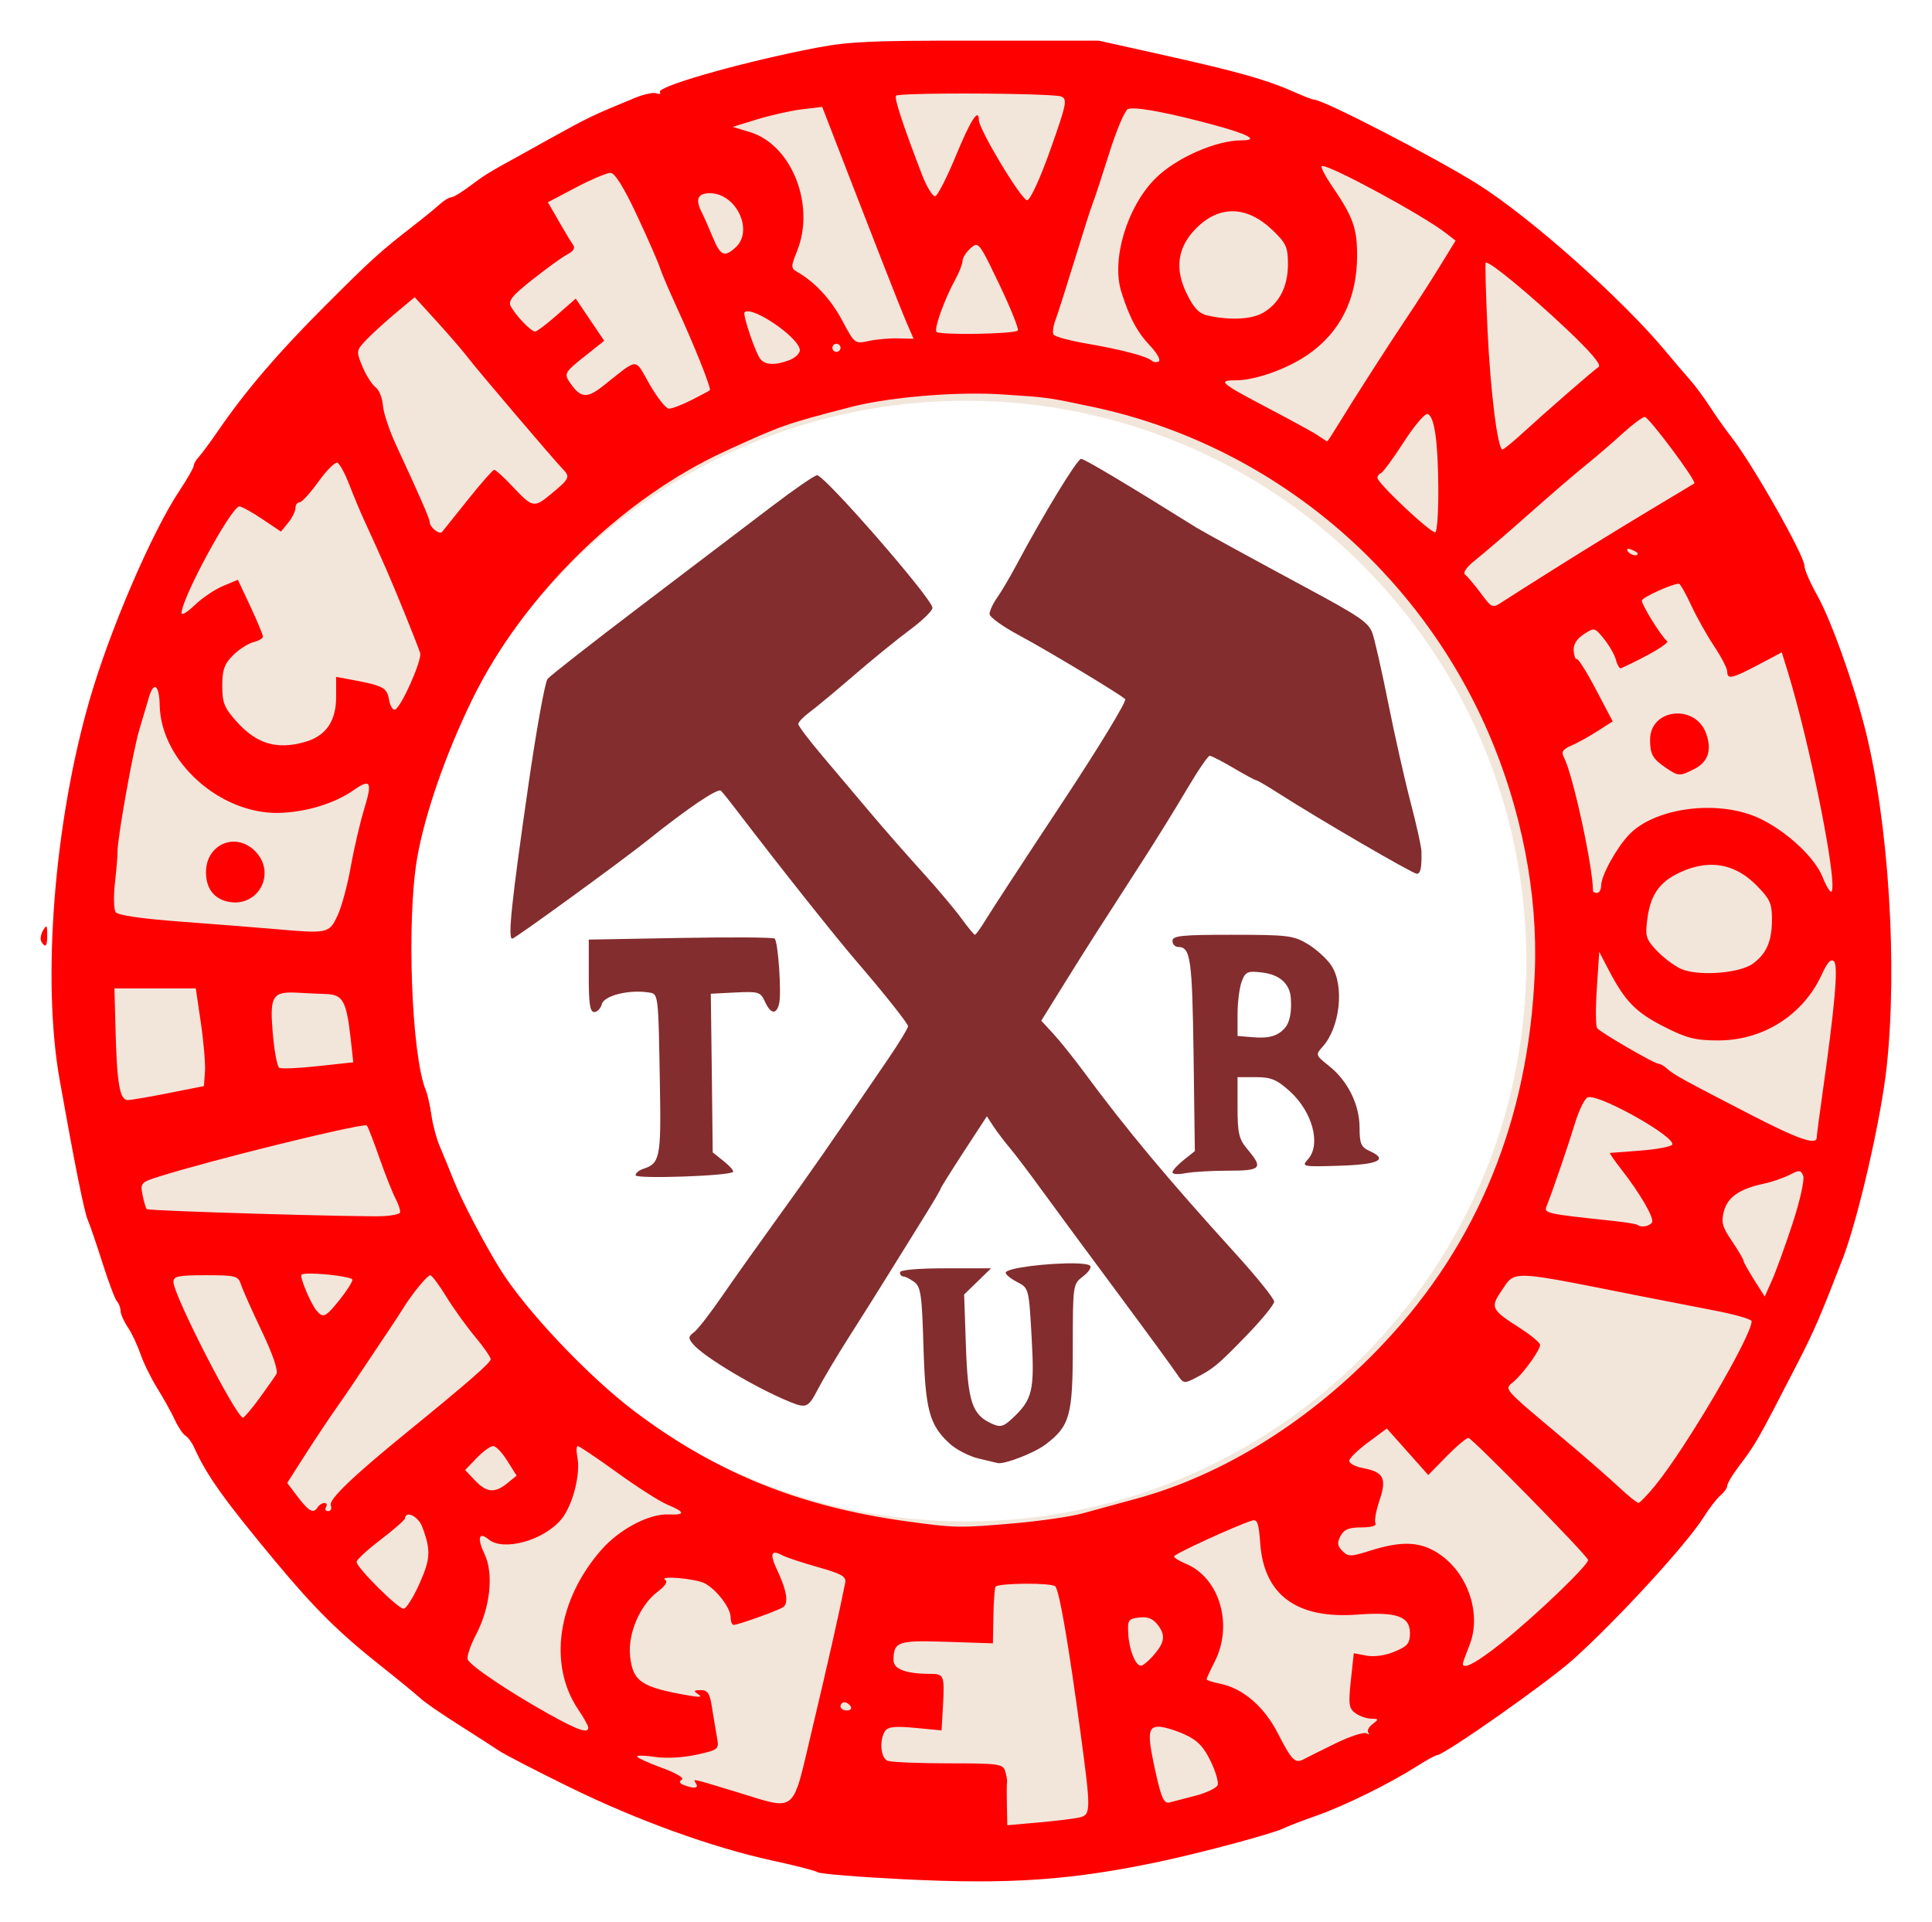 <?xml version="1.0" encoding="UTF-8" standalone="no"?>
<!-- Created with Inkscape (http://www.inkscape.org/) -->

<svg
   xmlns:svg="http://www.w3.org/2000/svg"
   xmlns="http://www.w3.org/2000/svg"
   version="1.1"
   width="474.98"
   height="472.52"
   id="svg4366">
  <defs
     id="defs4368" />
  <g
     transform="translate(-112.363,-19.955)"
     id="layer1">
    <path
       d="m 349.853,35.637 c -121.827,0 -220.594,98.767 -220.594,220.594 0,121.827 98.767,220.562 220.594,220.562 121.827,0 220.594,-98.736 220.594,-220.562 0,-121.827 -98.767,-220.594 -220.594,-220.594 z m 0,82.844 c 76.08,0 137.75,61.67 137.75,137.75 0,76.08 -61.67,137.75 -137.75,137.75 -76.08,0 -137.75,-61.67 -137.75,-137.75 0,-76.08 61.67,-137.75 137.75,-137.75 z"
       id="path4448"
       style="fill:#f2e6db;fill-opacity:1;stroke:none" />
    <path
       d="m 342.595,29.957 c -19.585,0.065 -23.337,0.457 -32.594,2.344 -17.472,3.562 -36.196,9.004 -35.406,10.281 0.291,0.471 -0.099,0.598 -0.844,0.312 -0.745,-0.286 -3.11,0.23 -5.281,1.125 -10.424,4.296 -11.265,4.676 -20.969,10.062 -2.2,1.221 -5.634,3.142 -7.656,4.25 -7.306,4.005 -8.381,4.667 -11.969,7.375 -2.004,1.512 -4.058,2.75 -4.562,2.75 -0.505,0 -1.809,0.783 -2.875,1.75 -1.066,0.967 -3.962,3.33 -6.438,5.25 -8.368,6.492 -10.448,8.413 -22,19.969 -11.33,11.334 -19.297,20.635 -26.062,30.5 -1.881,2.743 -4,5.61 -4.688,6.344 -0.688,0.734 -1.25,1.694 -1.25,2.156 0,0.463 -1.578,3.252 -3.531,6.188 -6.772,10.177 -17.126,34.259 -22.062,51.344 -8.739,30.247 -11.774,68.82 -7.375,93.5 3.738,20.973 6.059,32.541 6.938,34.5 0.493,1.1 2.111,5.825 3.594,10.5 1.483,4.675 3.081,8.915 3.562,9.438 0.482,0.522 0.875,1.576 0.875,2.344 0,0.768 0.83,2.603 1.812,4.062 0.983,1.46 2.359,4.414 3.094,6.562 0.734,2.149 2.624,5.974 4.188,8.5 1.564,2.526 3.493,5.998 4.281,7.719 0.788,1.72 1.954,3.448 2.594,3.844 0.64,0.396 1.6,1.691 2.125,2.875 2.998,6.756 7.355,12.874 20.031,28.094 9.667,11.607 15.559,17.434 25.812,25.562 4.51,3.575 8.945,7.214 9.875,8.094 0.93,0.88 5.062,3.73 9.188,6.344 4.125,2.614 8.625,5.509 10,6.438 1.375,0.929 9.181,4.963 17.344,8.969 16.613,8.152 35.225,14.892 50.062,18.094 5.449,1.176 10.399,2.452 11,2.844 0.601,0.392 10.094,1.169 21.094,1.719 26.07,1.304 41.198,0.261 63,-4.344 10.284,-2.172 28.089,-6.965 30.438,-8.188 0.869,-0.452 4.487,-1.835 8.062,-3.094 6.957,-2.449 17.861,-7.813 24.75,-12.188 2.327,-1.477 4.523,-2.688 4.875,-2.688 1.756,0 26.916,-17.676 33.375,-23.438 10.7,-9.546 28.02,-28.408 32.219,-35.094 1.387,-2.208 3.256,-4.628 4.156,-5.375 0.9,-0.747 1.625,-1.803 1.625,-2.344 0,-0.541 1.238,-2.619 2.75,-4.625 4.322,-5.734 4.424,-5.868 14.375,-25.188 4.236,-8.224 5.772,-11.787 11.25,-25.969 3.792,-9.815 9.417,-34.28 10.812,-47.094 2.719,-24.961 0.491,-60.13 -5.219,-82.875 -2.931,-11.679 -8.47,-27.155 -11.875,-33.188 -1.703,-3.017 -3.094,-6.23 -3.094,-7.156 0,-2.535 -12.699,-24.949 -17.938,-31.656 -1.503,-1.925 -3.891,-5.3 -5.312,-7.5 -1.421,-2.2 -3.625,-5.185 -4.906,-6.625 -1.281,-1.44 -3.919,-4.514 -5.844,-6.844 -10.581,-12.805 -33.371,-33.095 -46.344,-41.25 -10.373,-6.521 -37.973,-20.781 -40.219,-20.781 -0.35,0 -2.048,-0.633 -3.781,-1.406 -7.89,-3.52 -14.278,-5.343 -34.656,-9.875 l -14.5,-3.219 -30.5,0 c -3.507,0 -6.608,-0.009 -9.406,0 z m 2.719,13 c 11.448,-0.074 26.695,0.208 27.938,0.719 1.577,0.648 1.322,1.849 -2.625,13 -2.494,7.047 -4.923,12.364 -5.719,12.5 -1.28,0.218 -11.906,-17.403 -11.906,-19.75 0,-3.084 -2.106,0.225 -5.594,8.719 -2.187,5.326 -4.484,9.828 -5.094,10.031 -0.61,0.203 -2.121,-2.246 -3.344,-5.438 -4.687,-12.231 -6.821,-18.741 -6.312,-19.25 0.301,-0.301 5.788,-0.487 12.656,-0.531 z m -30.812,3.281 1.688,4.344 c 0.926,2.396 2.992,7.75 4.594,11.875 1.602,4.125 5.191,13.35 7.969,20.5 2.777,7.15 5.759,14.618 6.625,16.625 l 1.594,3.656 -3.75,-0.094 c -2.047,-0.061 -5.294,0.207 -7.219,0.625 -3.462,0.752 -3.533,0.713 -6.5,-4.875 -2.796,-5.266 -6.637,-9.467 -11,-12 -1.751,-1.016 -1.76,-1.274 -0.156,-5.281 4.503,-11.254 -1.343,-26.015 -11.531,-29.156 l -4.312,-1.312 6,-1.844 c 3.3,-1.014 8.25,-2.133 11,-2.469 l 5,-0.594 z m 76.062,0.375 c 2.718,-0.121 9.736,1.261 19.438,3.844 9.202,2.449 12.156,4 7.594,4 -6.3,0 -16.158,4.346 -21.188,9.375 -6.97,6.97 -10.863,19.943 -8.375,27.844 2.032,6.452 3.905,9.944 7.188,13.406 1.636,1.726 2.541,3.404 2.031,3.719 -0.51,0.315 -1.312,0.217 -1.812,-0.219 -1.252,-1.088 -7.527,-2.724 -16.219,-4.219 -4.012,-0.69 -7.54,-1.666 -7.844,-2.156 -0.303,-0.491 -0.088,-2.083 0.469,-3.562 0.557,-1.479 2.666,-8.088 4.688,-14.687 2.021,-6.6 4.022,-12.9 4.469,-14 0.447,-1.1 2.274,-6.656 4.062,-12.344 1.789,-5.688 3.862,-10.563 4.594,-10.844 0.207,-0.079 0.518,-0.139 0.906,-0.156 z m 46.906,14.156 c 2.23,-0.068 24.771,12.126 30.375,16.5 l 2.375,1.844 -3.938,6.406 c -2.166,3.533 -5.777,9.137 -8,12.437 -4.338,6.44 -13.437,20.63 -17.156,26.75 -1.253,2.062 -2.361,3.75 -2.469,3.75 -0.108,0 -1.071,-0.626 -2.156,-1.375 -1.085,-0.749 -6.5,-3.705 -12,-6.594 -12.162,-6.388 -12.918,-7.031 -8.375,-7.031 4.785,0 12.488,-2.713 17.594,-6.188 8.1,-5.513 12.281,-13.833 12.281,-24.406 0,-6.86 -0.959,-9.561 -6.219,-17.25 -1.626,-2.376 -2.741,-4.54 -2.469,-4.812 0.028,-0.028 0.084,-0.029 0.156,-0.031 z m -175.031,1.688 c 1.082,0 3.258,3.478 6.531,10.469 2.7,5.767 5.206,11.505 5.594,12.75 0.388,1.245 2.221,5.558 4.062,9.562 4.406,9.582 8.685,20.271 8.25,20.656 -0.191,0.169 -2.247,1.27 -4.562,2.438 -2.316,1.168 -4.791,2.1 -5.5,2.094 -0.709,-0.006 -2.836,-2.667 -4.719,-5.938 -3.853,-6.692 -2.491,-6.739 -11.531,0.406 -3.99,3.154 -5.55,2.941 -8.25,-1.125 -1.277,-1.923 -1.025,-2.385 3.594,-6.062 l 5,-3.969 -3.5,-5.187 -3.5,-5.188 -4.594,4.031 c -2.523,2.221 -4.955,4.062 -5.406,4.062 -0.986,0 -4.697,-3.855 -5.969,-6.187 -0.728,-1.336 0.35,-2.646 5.344,-6.594 3.433,-2.715 7.258,-5.489 8.531,-6.156 1.543,-0.809 2.032,-1.588 1.438,-2.375 -0.491,-0.649 -2.074,-3.293 -3.531,-5.844 l -2.656,-4.625 6.875,-3.625 c 3.78,-1.986 7.607,-3.594 8.5,-3.594 z m 24.438,5 c 6.503,0 10.865,9.224 6.312,13.344 -2.756,2.494 -3.704,2.058 -5.625,-2.594 -0.965,-2.337 -2.163,-5.045 -2.656,-6 -1.675,-3.241 -1.037,-4.75 1.969,-4.75 z m 128.719,4.438 c 3.174,0.069 6.412,1.594 9.5,4.531 3.475,3.305 3.906,4.246 3.906,8.469 0,5.474 -2.074,9.569 -6.031,11.906 -2.786,1.646 -7.912,1.951 -13.469,0.781 -2.314,-0.487 -3.537,-1.702 -5.344,-5.344 -3.091,-6.23 -2.318,-11.557 2.344,-16.219 2.81,-2.81 5.919,-4.194 9.094,-4.125 z m -63.406,8.281 c 1.087,-0.186 2.122,1.892 5.875,9.75 2.813,5.891 4.84,10.972 4.531,11.281 -0.893,0.893 -19.493,1.183 -20.031,0.312 -0.557,-0.902 2.014,-8.011 4.656,-12.844 0.986,-1.804 1.781,-3.871 1.781,-4.594 0,-0.723 0.891,-2.118 1.969,-3.094 0.479,-0.434 0.857,-0.751 1.219,-0.812 z m 125.531,4.344 c 1.113,-0.131 10.752,7.819 19.781,16.344 5.808,5.484 8.63,8.772 7.906,9.281 -1.65,1.16 -13.136,11.158 -18.469,16.062 -2.542,2.337 -4.888,4.25 -5.188,4.25 -1.197,0 -2.983,-14.377 -3.688,-29.5 -0.41,-8.8 -0.617,-16.191 -0.438,-16.406 0.018,-0.021 0.058,-0.027 0.094,-0.031 z m -263.406,8.5 5.438,5.969 c 2.987,3.284 6.402,7.245 7.594,8.812 2.295,3.02 21.192,25.227 23.375,27.469 1.862,1.912 1.686,2.343 -2.719,6 -4.401,3.654 -4.631,3.603 -9.844,-1.938 -2.005,-2.131 -3.931,-3.874 -4.281,-3.875 -0.351,-9e-4 -3.233,3.263 -6.406,7.25 -3.173,3.987 -6.053,7.588 -6.406,8 -0.675,0.788 -3.062,-1.113 -3.062,-2.438 0,-0.767 -2.477,-6.459 -8.219,-18.812 -1.662,-3.575 -3.15,-8.001 -3.281,-9.812 -0.131,-1.812 -0.933,-3.837 -1.812,-4.5 -0.879,-0.663 -2.341,-2.935 -3.219,-5.062 -1.545,-3.746 -1.521,-3.941 0.719,-6.344 1.272,-1.365 4.522,-4.358 7.219,-6.625 l 4.906,-4.094 z m 81.844,3.469 c 3.142,-0.046 12.844,6.859 12.844,9.562 0,0.796 -1.152,1.901 -2.562,2.438 -3.478,1.322 -5.979,1.219 -7.156,-0.281 -1.218,-1.552 -4.393,-10.951 -3.875,-11.469 0.166,-0.166 0.425,-0.245 0.75,-0.25 z m 21.844,7.969 c 0.55,0 1,0.45 1,1 0,0.55 -0.45,1 -1,1 -0.55,0 -1,-0.45 -1,-1 0,-0.55 0.45,-1 1,-1 z m 36.375,12.281 c 1.553,0.027 3.054,0.097 4.469,0.188 11.176,0.718 11.086,0.714 22.156,3.062 43.051,9.135 79.466,39.092 97.219,79.969 8.184,18.843 12.268,39.804 11.469,59 -1.499,36.014 -13.921,66.573 -37.062,91.156 -17.887,19.001 -39.427,32.495 -61.125,38.344 -4.4,1.186 -10.257,2.798 -13.031,3.562 -2.775,0.764 -10.2,1.849 -16.5,2.406 -13.706,1.213 -14.811,1.185 -26.969,-0.5 -26.116,-3.619 -46.592,-11.907 -66.562,-26.938 -11.377,-8.563 -26.901,-24.963 -33.156,-35.062 -3.952,-6.381 -9.359,-16.716 -11.25,-21.469 -1.204,-3.025 -2.821,-6.986 -3.594,-8.781 -0.773,-1.795 -1.677,-5.17 -2,-7.5 -0.323,-2.33 -0.954,-5.119 -1.406,-6.219 -3.516,-8.545 -4.749,-41.796 -2.125,-57 1.857,-10.756 7.015,-25.654 13.531,-39 12.547,-25.699 36.762,-49.437 62.375,-61.156 13.744,-6.288 14.555,-6.592 30.719,-10.781 8.302,-2.152 21.973,-3.472 32.844,-3.281 z m 108.812,5 c 0.055,-0.012 0.116,-0.013 0.156,0 1.67,0.557 2.559,6.721 2.625,18.406 0.032,5.605 -0.291,10.392 -0.719,10.656 -0.847,0.524 -14.25,-12.054 -14.25,-13.375 0,-0.446 0.393,-0.973 0.875,-1.156 0.482,-0.183 3.004,-3.607 5.594,-7.625 2.428,-3.767 4.892,-6.725 5.719,-6.906 z m 53.531,0.719 c 1.019,0 12.858,15.877 12.188,16.344 -0.208,0.144 -5.581,3.358 -11.906,7.156 -6.325,3.799 -16.262,9.924 -22.094,13.594 -5.831,3.669 -11.751,7.423 -13.156,8.344 -2.521,1.652 -2.576,1.598 -5.375,-2.156 -1.56,-2.092 -3.291,-4.122 -3.844,-4.531 -0.593,-0.439 0.409,-1.874 2.469,-3.5 1.92,-1.516 7.821,-6.575 13.094,-11.25 5.272,-4.675 11.53,-10.075 13.938,-12 2.408,-1.925 6.474,-5.412 9.031,-7.75 2.557,-2.337 5.114,-4.25 5.656,-4.25 z m -321.438,11.25 c 0.556,0.185 1.856,2.556 2.906,5.281 1.051,2.725 2.74,6.769 3.75,8.969 4.452,9.693 6.142,13.542 9.594,22 2.02,4.95 3.866,9.688 4.125,10.531 0.517,1.688 -4.578,13.198 -6.156,13.906 -0.544,0.244 -1.225,-0.858 -1.5,-2.438 -0.517,-2.971 -1.393,-3.437 -9.25,-4.906 l -3.75,-0.688 0,4.906 c 0,6.041 -2.534,9.668 -7.781,11.125 -6.818,1.894 -11.725,0.451 -16.594,-4.938 -3.112,-3.445 -3.625,-4.694 -3.625,-8.875 0,-3.928 0.509,-5.384 2.656,-7.531 1.461,-1.461 3.711,-2.895 5,-3.219 1.289,-0.323 2.344,-0.946 2.344,-1.375 0,-0.429 -1.366,-3.75 -3.062,-7.375 l -3.094,-6.594 -3.656,1.531 c -2.016,0.841 -5.15,2.957 -6.938,4.688 -1.788,1.73 -3.25,2.611 -3.25,1.969 0,-3.631 12.25,-26.219 14.219,-26.219 0.545,0 3.063,1.386 5.594,3.094 l 4.625,3.094 1.781,-2.188 c 0.987,-1.219 1.781,-2.861 1.781,-3.625 0,-0.764 0.449,-1.375 1,-1.375 0.551,0 2.633,-2.289 4.625,-5.062 1.992,-2.773 4.1,-4.873 4.656,-4.688 z m 184.969,0.906 c -0.115,0.104 -0.241,0.27 -0.406,0.469 0.166,-0.199 0.323,-0.365 0.438,-0.469 -0.009,0.008 -0.021,-0.009 -0.031,0 z m -0.406,0.469 c -0.662,0.796 -1.702,2.311 -3,4.344 1.299,-2.035 2.337,-3.547 3,-4.344 z m -64.219,3.406 c 0.348,-0.008 1.568,1.063 3.312,2.812 -1.753,-1.758 -2.963,-2.82 -3.312,-2.812 z m -0.438,0.156 c -0.621,0.313 -1.793,1.081 -3.312,2.125 1.528,-1.054 2.689,-1.81 3.312,-2.125 z m -3.344,2.125 c -2.042,1.405 -4.677,3.344 -7.469,5.469 2.784,-2.118 5.433,-4.065 7.469,-5.469 z m 9,2.5 c 7.898,8.291 21.938,24.738 23.094,27.531 -1.155,-2.792 -15.191,-19.234 -23.094,-27.531 z m 192.031,11.625 c 0.157,0.023 0.371,0.102 0.594,0.188 0.854,0.328 1.531,0.753 1.531,0.969 0,0.81 -1.881,0.356 -2.469,-0.594 -0.263,-0.425 -0.128,-0.633 0.344,-0.562 z m 12.25,8.562 c 0.3,0 1.637,2.34 2.969,5.219 1.332,2.878 3.869,7.417 5.656,10.094 1.788,2.677 3.25,5.512 3.25,6.281 0,2.009 1.116,1.768 7.625,-1.656 l 5.781,-3.062 1.344,4.312 c 5.571,17.978 12.524,52.851 10.875,54.5 -0.298,0.298 -1.274,-1.31 -2.188,-3.594 -2.137,-5.341 -10.342,-12.549 -17.219,-15.125 -10.159,-3.806 -24.454,-1.552 -30.406,4.781 -3.126,3.326 -6.812,10.046 -6.812,12.469 0,0.971 -0.45,1.781 -1,1.781 -0.55,0 -1,-0.202 -1,-0.438 0,-5.887 -4.934,-28.645 -7.125,-32.812 -0.735,-1.398 -0.378,-2.001 1.844,-2.969 1.533,-0.668 4.453,-2.296 6.469,-3.594 l 3.656,-2.344 -4.125,-7.844 c -2.275,-4.315 -4.407,-7.693 -4.719,-7.5 -0.312,0.193 -0.644,-0.69 -0.75,-1.969 -0.128,-1.547 0.698,-2.933 2.469,-4.094 2.622,-1.718 2.694,-1.693 5,1.156 1.287,1.59 2.609,3.926 2.938,5.188 0.329,1.261 0.896,2.161 1.25,2 6.657,-3.039 12.029,-6.218 11.312,-6.688 -1.204,-0.788 -6.219,-8.799 -6.219,-9.938 0,-0.749 7.482,-4.156 9.125,-4.156 z m -166.562,7.438 c -0.246,0.532 -0.428,1.013 -0.5,1.375 0.075,-0.366 0.256,-0.844 0.5,-1.375 z m -14.562,0.188 c 0,0.142 -0.133,0.364 -0.312,0.625 0.189,-0.271 0.312,-0.479 0.312,-0.625 z m -0.688,1.094 c -0.094,0.111 -0.169,0.222 -0.281,0.344 0.112,-0.122 0.187,-0.233 0.281,-0.344 z m 14.75,0.594 c 0.075,0.175 0.255,0.388 0.531,0.656 -0.276,-0.268 -0.456,-0.481 -0.531,-0.656 z m 2.094,1.938 c 0.657,0.474 1.446,0.967 2.312,1.5 -0.866,-0.532 -1.655,-1.027 -2.312,-1.5 z m 11.938,6.969 c 6.082,3.525 13.293,7.899 16.969,10.281 -3.668,-2.377 -10.88,-6.753 -16.969,-10.281 z m -115.5,1 c -3.114,2.437 -5.424,4.307 -6.531,5.25 1.101,-0.94 3.405,-2.803 6.531,-5.25 z m -7.219,5.875 c -0.079,0.097 -0.19,0.362 -0.312,0.781 0.122,-0.419 0.233,-0.685 0.312,-0.781 z m -0.312,0.781 c -0.244,0.838 -0.56,2.272 -0.938,4.188 0.377,-1.915 0.693,-3.349 0.938,-4.188 z m -0.938,4.188 c -0.944,4.788 -2.222,12.516 -3.438,20.938 1.216,-8.422 2.494,-16.149 3.438,-20.938 z m -3.438,20.938 c -1.559,10.799 -2.687,18.82 -3.406,24.656 0.721,-5.832 1.85,-13.874 3.406,-24.656 z m -94.188,-25.594 c 0.603,0.065 1.068,1.628 1.125,4.5 0.27,13.648 14.695,26.711 29.219,26.438 6.542,-0.123 13.707,-2.288 18.312,-5.5 4.316,-3.01 4.811,-2.252 2.781,4.406 -1.048,3.438 -2.559,9.885 -3.344,14.344 -0.785,4.459 -2.243,9.859 -3.25,12 -2.063,4.385 -2.364,4.45 -15.344,3.312 -4.125,-0.362 -14.438,-1.181 -22.938,-1.812 -9.969,-0.741 -15.751,-1.581 -16.281,-2.375 -0.452,-0.677 -0.526,-3.919 -0.156,-7.219 0.369,-3.3 0.654,-6.675 0.625,-7.5 -0.106,-2.987 3.806,-24.948 5.375,-30.156 0.884,-2.936 1.93,-6.441 2.312,-7.781 0.525,-1.839 1.094,-2.707 1.562,-2.656 z m 374.625,6.5 c -3.57,-0.159 -7.115,2.135 -7.094,6.5 0.018,3.6 0.602,4.602 3.969,6.906 3.009,2.059 3.379,2.059 6.938,0.219 3.351,-1.733 4.317,-4.577 2.906,-8.625 -1.141,-3.273 -3.942,-4.876 -6.719,-5 z m -99.688,19.062 c 1.034,0.61 2.404,1.449 3.844,2.375 -1.44,-0.926 -2.806,-1.771 -3.844,-2.375 z m -256.219,12.469 c -3.322,0.321 -6.219,3.159 -6.219,7.469 0,3.984 1.947,6.562 5.5,7.281 7.331,1.485 11.884,-6.96 6.656,-12.375 -1.775,-1.839 -3.944,-2.567 -5.938,-2.375 z m 363.125,5.688 c 4.307,-0.226 8.245,1.433 11.75,4.938 3.394,3.394 3.906,4.527 3.906,8.375 0,5.385 -1.288,8.447 -4.656,10.938 -3.33,2.462 -13.713,3.18 -17.844,1.25 -1.65,-0.771 -4.284,-2.777 -5.875,-4.469 -2.627,-2.793 -2.839,-3.518 -2.25,-7.875 0.833,-6.169 3.249,-9.345 8.875,-11.688 2.106,-0.877 4.136,-1.366 6.094,-1.469 z m -168.812,5.188 c -3.389,5.181 -5.783,8.906 -6.406,9.938 0.623,-1.031 3.02,-4.754 6.406,-9.938 z m -6.406,9.938 c -0.623,1.031 -1.234,1.945 -1.719,2.625 0.486,-0.678 1.102,-1.603 1.719,-2.625 z m -233.469,0.031 c -0.156,0.072 -0.389,0.403 -0.719,0.969 -0.563,0.967 -0.743,2.204 -0.406,2.75 1.034,1.673 1.469,1.126 1.438,-1.75 -0.016,-1.474 -0.052,-2.088 -0.312,-1.969 z m 228.625,1.281 c 0.735,0.956 1.387,1.718 1.781,2.125 -0.392,-0.405 -1.049,-1.172 -1.781,-2.125 z m 2.281,2.344 c -0.057,0.05 -0.097,0.094 -0.125,0.094 0.03,0 0.061,-0.036 0.125,-0.094 z m -114.281,0.031 c 0.039,0.475 0.11,0.792 0.219,0.938 -0.108,-0.146 -0.181,-0.463 -0.219,-0.938 z m 185.625,0.125 c 3.157,0.076 5.11,0.25 6.594,0.594 -1.482,-0.343 -3.438,-0.518 -6.594,-0.594 z m 10.406,2.25 c 0.523,0.317 1.071,0.7 1.625,1.125 -0.553,-0.425 -1.102,-0.808 -1.625,-1.125 z m 1.625,1.125 c 0.554,0.425 1.104,0.899 1.625,1.375 -0.525,-0.481 -1.066,-0.946 -1.625,-1.375 z m 67.594,-0.938 2.344,4.5 c 4.031,7.697 6.644,10.363 13.531,13.875 5.619,2.865 7.743,3.407 13.406,3.406 11.028,-0.003 20.872,-6.267 25.406,-16.156 1.406,-3.068 2.285,-4.027 3.031,-3.281 1.083,1.083 0.238,10.755 -2.844,32.562 -0.771,5.459 -1.406,10.297 -1.406,10.75 0,1.98 -4.576,0.399 -16.125,-5.562 -16.803,-8.673 -19.042,-9.896 -20.625,-11.344 -0.752,-0.688 -1.738,-1.25 -2.188,-1.25 -0.981,0 -14.048,-7.581 -15.031,-8.719 -0.38,-0.439 -0.424,-4.831 -0.094,-9.781 l 0.594,-9 z m -98.188,5 c 0.251,1.814 0.402,4.333 0.531,7.812 -0.13,-3.496 -0.279,-5.996 -0.531,-7.812 z m 0.531,7.812 c 0.133,3.571 0.229,8.156 0.312,14.031 -0.083,-5.875 -0.18,-10.46 -0.312,-14.031 z m 15,-6.219 c -0.286,-8.4e-4 -0.527,0.028 -0.75,0.062 0.223,-0.034 0.464,-0.063 0.75,-0.062 z m -116.406,1.938 c 0.069,1.778 0.074,3.44 0,4.625 0.073,-1.185 0.072,-2.847 0,-4.625 z m 0,4.625 c -0.037,0.592 -0.106,1.063 -0.188,1.375 0.082,-0.312 0.151,-0.783 0.188,-1.375 z m -165.969,-4.156 10,0 10,0 1.25,8.5 c 0.688,4.675 1.138,10.075 1,12 l -0.25,3.5 -8.5,1.688 c -4.675,0.936 -9.259,1.724 -10.188,1.75 -2.031,0.058 -2.72,-4.035 -3.062,-17.938 l -0.25,-9.5 z m 43.125,1 c 0.633,-0.01 1.321,0.015 2.125,0.062 1.788,0.105 4.843,0.244 6.781,0.312 4.126,0.146 4.995,1.686 6.031,10.844 l 0.656,5.938 -8.656,0.938 c -4.763,0.523 -9.063,0.715 -9.562,0.406 -0.5,-0.309 -1.222,-4.227 -1.594,-8.688 -0.665,-7.974 -0.209,-9.744 4.219,-9.812 z m 113.875,1.594 c -0.557,0.017 -1.199,0.06 -1.906,0.094 1.415,-0.068 2.485,-0.107 3.344,-0.094 -0.422,-0.006 -0.892,-0.017 -1.438,0 z m 2.594,0.062 c 0.63,0.075 1.082,0.233 1.438,0.469 -0.36,-0.24 -0.791,-0.394 -1.438,-0.469 z m 1.438,0.469 c 0.181,0.12 0.357,0.266 0.5,0.438 -0.147,-0.18 -0.313,-0.313 -0.5,-0.438 z m -41.969,-0.25 c 0.041,1.094 0.093,1.924 0.188,2.594 -0.092,-0.666 -0.147,-1.514 -0.188,-2.594 z m 0.25,2.906 c 0.047,0.272 0.097,0.519 0.156,0.719 -0.057,-0.198 -0.111,-0.453 -0.156,-0.719 z m 46.188,0.625 c -0.108,0.244 -0.25,0.44 -0.375,0.594 0.131,-0.157 0.263,-0.339 0.375,-0.594 z m -45.812,0.656 c 0.049,0.084 0.1,0.129 0.156,0.188 -0.049,-0.054 -0.112,-0.113 -0.156,-0.188 z m 44.156,0.094 c 0.086,0.062 0.135,0.119 0.219,0.156 -0.078,-0.035 -0.138,-0.099 -0.219,-0.156 z m 1.094,0.031 c -0.199,0.163 -0.398,0.227 -0.625,0.188 0.228,0.039 0.425,-0.024 0.625,-0.188 z m 137.531,3.094 c -0.23,0.75 -0.537,1.465 -0.844,2.156 0.311,-0.698 0.611,-1.398 0.844,-2.156 z m 60.031,16.438 c 3.563,-0.271 21.988,10.208 20.406,11.75 -0.487,0.475 -4.056,1.124 -7.906,1.406 -3.85,0.282 -7.129,0.53 -7.312,0.562 -0.184,0.032 0.977,1.75 2.594,3.812 4.763,6.075 8.358,12.247 7.719,13.281 -0.59,0.954 -2.761,1.319 -3.562,0.594 -0.229,-0.207 -2.913,-0.648 -5.938,-0.969 -16.446,-1.741 -17.103,-1.893 -16.438,-3.562 1.536,-3.854 5.369,-15.068 7,-20.438 0.977,-3.215 2.385,-6.091 3.125,-6.375 0.083,-0.032 0.198,-0.054 0.312,-0.062 z m -55.531,1.906 c 0.57,1.341 0.993,2.746 1.25,4.156 -0.259,-1.411 -0.677,-2.815 -1.25,-4.156 z m -245.094,5.031 c 0.091,0.004 0.164,0.04 0.188,0.062 0.254,0.254 1.618,3.767 3.031,7.812 1.413,4.045 3.237,8.655 4.062,10.25 0.825,1.595 1.266,3.14 0.969,3.438 -0.298,0.298 -2.038,0.638 -3.844,0.75 -4.852,0.302 -57.885,-1.26 -58.344,-1.719 -0.216,-0.216 -0.694,-1.784 -1.031,-3.469 -0.589,-2.943 -0.412,-3.131 4.25,-4.594 13.04,-4.09 47.883,-12.669 50.719,-12.531 z m 217.062,3.906 c 0.265,1.103 0.693,1.921 1.344,2.812 -0.651,-0.891 -1.079,-1.711 -1.344,-2.812 z m 29.656,0.812 c 0.068,0.642 0.194,1.153 0.375,1.562 -0.18,-0.408 -0.307,-0.921 -0.375,-1.562 z m -172.188,1.219 c -0.076,0.942 -0.175,1.738 -0.312,2.406 0.137,-0.67 0.237,-1.463 0.312,-2.406 z m 146.844,4.969 c 0.091,0.278 0.088,0.513 0.031,0.719 0.066,-0.212 0.064,-0.429 -0.031,-0.719 z m -148.438,0.219 c -0.297,0.297 -0.637,0.52 -1.031,0.719 0.394,-0.2 0.735,-0.421 1.031,-0.719 z m 279.375,0.156 c 0.472,0.037 0.712,0.405 1,1.156 0.355,0.926 -0.825,6.195 -2.625,11.688 -1.8,5.493 -4.077,11.768 -5.062,13.969 l -1.781,4 -2.594,-4.094 c -1.429,-2.264 -2.625,-4.394 -2.625,-4.719 0,-0.324 -1.251,-2.482 -2.812,-4.781 -2.398,-3.53 -2.731,-4.672 -2,-7.406 0.928,-3.473 3.877,-5.494 9.812,-6.75 1.925,-0.407 4.759,-1.378 6.281,-2.156 1.236,-0.631 1.934,-0.943 2.406,-0.906 z m -260.156,2.062 c -0.679,0.179 -2.044,0.353 -3.75,0.5 1.723,-0.148 3.066,-0.32 3.75,-0.5 z m -7.625,0.75 c -2.777,0.154 -5.882,0.28 -8.594,0.312 2.718,-0.032 5.807,-0.158 8.594,-0.312 z m -13.781,0.25 c 1.306,0.067 3.132,0.086 5.156,0.062 -2.039,0.024 -3.843,0.005 -5.156,-0.062 z m 74.094,0.875 c -0.709,1.149 -1.219,1.981 -1.219,2.062 0,-0.081 0.52,-0.929 1.219,-2.062 z m 59.906,5.281 c 3.494,3.98 7.332,8.269 11.625,13 -4.304,-4.743 -8.122,-9.009 -11.625,-13 z m -34.219,15.344 c -0.648,0.045 -1.263,0.098 -1.906,0.156 0.631,-0.058 1.27,-0.111 1.906,-0.156 z m -4.719,0.438 c -1.656,0.208 -3.123,0.452 -4.219,0.719 1.096,-0.268 2.569,-0.509 4.219,-0.719 z m -179.406,0.156 c 3.644,0.029 10.219,0.851 10.219,1.531 0,0.533 -1.414,2.77 -3.156,4.938 -3.468,4.316 -4.052,4.564 -5.688,2.594 -1.412,-1.702 -4.178,-8.286 -3.688,-8.781 0.204,-0.206 1.098,-0.291 2.312,-0.281 z m -25.844,0.406 c 7.349,0 7.996,0.166 8.656,2.25 0.392,1.238 2.701,6.414 5.125,11.5 2.728,5.725 4.09,9.745 3.594,10.562 -0.441,0.726 -2.338,3.424 -4.219,6 -1.881,2.576 -3.681,4.689 -4,4.688 -1.643,-0.009 -17.094,-30.146 -17.094,-33.344 0,-1.413 1.205,-1.656 7.938,-1.656 z m 55.188,0 c 0.399,0 2.168,2.362 3.938,5.25 1.77,2.888 4.966,7.324 7.094,9.875 2.127,2.551 3.844,5.038 3.844,5.531 0,0.836 -5.462,5.624 -20.469,17.844 -13.4,10.911 -19.388,16.645 -18.844,18.062 0.302,0.786 0.016,1.438 -0.625,1.438 -0.641,0 -0.902,-0.45 -0.562,-1 0.34,-0.55 0.175,-1 -0.375,-1 -0.55,0 -1.285,0.45 -1.625,1 -1.048,1.695 -2.156,1.137 -4.906,-2.469 l -2.625,-3.469 4.656,-7.281 c 2.574,-4.004 5.968,-9.081 7.531,-11.281 1.563,-2.2 4.919,-7.15 7.469,-11 2.549,-3.85 5.39,-8.096 6.281,-9.406 0.891,-1.31 2.044,-3.11 2.594,-4 2.176,-3.521 5.938,-8.094 6.625,-8.094 z m 124.469,0.062 c -2.051,0.07 -3.713,0.186 -4.844,0.344 1.136,-0.158 2.788,-0.274 4.844,-0.344 z m 143.781,0.094 c 3.599,-0.212 10.908,1.329 28.625,4.844 5.225,1.036 13.662,2.68 18.75,3.656 5.088,0.977 9.25,2.162 9.25,2.656 0,3.639 -16.176,31.19 -23.75,40.438 -1.915,2.337 -3.748,4.225 -4.094,4.219 -0.346,-0.006 -2.456,-1.681 -4.656,-3.75 -2.2,-2.069 -8.253,-7.363 -13.469,-11.75 -15.626,-13.145 -14.881,-12.276 -12.531,-14.312 2.452,-2.125 6.5,-7.754 6.5,-9.031 0,-0.515 -2.199,-2.356 -4.906,-4.094 -7.197,-4.618 -7.41,-5.061 -4.5,-9.344 1.453,-2.138 1.982,-3.366 4.781,-3.531 z m -121.5,3.25 c 0.53,0.274 0.957,0.516 1.312,0.781 -0.354,-0.266 -0.783,-0.507 -1.312,-0.781 z m -24.844,0.438 c 0.082,0.096 0.177,0.198 0.25,0.312 -0.078,-0.121 -0.162,-0.211 -0.25,-0.312 z m 0.25,0.312 c 0.22,0.343 0.409,0.782 0.562,1.375 -0.154,-0.593 -0.342,-1.032 -0.562,-1.375 z m 0.562,1.375 c 0.205,0.79 0.342,1.873 0.469,3.375 -0.127,-1.502 -0.263,-2.585 -0.469,-3.375 z m 84.438,-1.281 c 0.838,1.046 1.53,1.948 2,2.625 -0.47,-0.675 -1.162,-1.582 -2,-2.625 z m -58.781,0.219 c 0.205,0.201 0.38,0.431 0.531,0.719 -0.154,-0.296 -0.32,-0.513 -0.531,-0.719 z m 12.156,3.125 c -0.137,2.35 -0.156,5.919 -0.156,11.594 0,-5.675 0.022,-9.245 0.156,-11.594 z m 49.156,0.125 c 0.124,0.222 0.188,0.378 0.188,0.469 4e-5,-0.09 -0.064,-0.247 -0.188,-0.469 z m -139.75,4.906 c -0.938,1.202 -1.718,2.144 -2.25,2.688 0.53,-0.544 1.317,-1.485 2.25,-2.688 z m -2.688,3.094 c -0.186,0.138 -0.33,0.256 -0.469,0.375 0.135,-0.114 0.291,-0.243 0.469,-0.375 z m -1.125,1.344 c -0.004,0.295 0.153,0.631 0.469,1.062 -0.325,-0.444 -0.483,-0.762 -0.469,-1.062 z m 68.188,6.719 c 0.125,2.103 0.285,3.897 0.5,5.406 -0.215,-1.511 -0.375,-3.302 -0.5,-5.406 z m 0.5,5.406 c 0.143,1.006 0.301,1.898 0.5,2.688 -0.199,-0.79 -0.357,-1.68 -0.5,-2.688 z m 0.5,2.688 c 0.199,0.789 0.421,1.453 0.688,2.062 -0.26,-0.602 -0.492,-1.287 -0.688,-2.062 z m 59.219,-7.25 c -1.188,0.852 -2.358,1.479 -4.031,2.344 1.673,-0.865 2.846,-1.488 4.031,-2.344 z m -34.188,0.312 c -0.047,2.566 -0.145,4.7 -0.312,6.5 0.168,-1.8 0.266,-3.934 0.312,-6.5 z m -0.75,9.688 c -0.377,1.88 -0.929,3.303 -1.719,4.531 0.79,-1.228 1.342,-2.651 1.719,-4.531 z m -1.719,4.531 c -0.395,0.614 -0.85,1.171 -1.375,1.719 0.525,-0.548 0.98,-1.105 1.375,-1.719 z m -20.938,-3.594 c 0.178,0.24 0.36,0.446 0.562,0.656 -0.196,-0.205 -0.389,-0.422 -0.562,-0.656 z m 98.25,2.125 5.094,5.719 5.094,5.719 4.469,-4.562 c 2.452,-2.511 4.891,-4.562 5.406,-4.562 0.882,0 28.806,28.458 29.406,29.969 0.396,0.997 -12.951,13.812 -21.281,20.438 -6.131,4.876 -9.5,6.679 -9.5,5.094 0,-0.264 0.733,-2.301 1.625,-4.531 2.952,-7.378 -0.116,-17.153 -6.938,-22.094 -4.703,-3.407 -9.344,-3.719 -17.375,-1.188 -4.878,1.538 -5.475,1.556 -6.906,0.125 -1.251,-1.251 -1.369,-2.037 -0.469,-3.719 0.865,-1.617 2.082,-2.094 5.156,-2.094 2.373,0 3.795,-0.422 3.438,-1 -0.333,-0.539 0.103,-3.044 0.969,-5.594 1.858,-5.473 1.053,-7.034 -4.094,-8 -1.87,-0.351 -3.365,-1.155 -3.344,-1.781 0.021,-0.626 2.117,-2.661 4.656,-4.531 l 4.594,-3.406 z m -219.688,4.312 c 0.677,0 2.228,1.649 3.469,3.656 l 2.281,3.625 -2.312,1.875 c -3.071,2.487 -5.076,2.297 -7.938,-0.719 l -2.406,-2.531 2.844,-2.969 c 1.558,-1.626 3.385,-2.938 4.062,-2.938 z m 20.781,0 c 0.344,0 4.652,2.884 9.562,6.438 4.911,3.553 10.509,7.15 12.469,7.969 4.457,1.862 4.532,2.568 0.219,2.406 -4.768,-0.179 -11.971,3.618 -16.406,8.656 -10.867,12.346 -13.18,28.348 -5.688,39.375 1.351,1.988 2.438,3.953 2.438,4.375 0,1.549 -2.647,0.625 -10,-3.5 -9.916,-5.563 -19.066,-11.743 -19.656,-13.281 -0.26,-0.679 0.669,-3.422 2.062,-6.094 3.496,-6.703 4.373,-14.947 2.094,-19.75 -1.888,-3.979 -1.439,-5.655 0.969,-3.656 3.626,3.009 13.465,0.328 17.844,-4.875 2.813,-3.343 4.828,-11.086 4,-15.312 -0.296,-1.512 -0.25,-2.75 0.094,-2.75 z m -41.594,16.844 c 1.02,-0.025 2.671,1.223 3.312,2.906 2.222,5.832 2.1,7.984 -0.656,14.125 -1.507,3.358 -3.244,6.125 -3.875,6.125 -1.4,0 -11.605,-10.176 -11.562,-11.531 0.017,-0.533 2.687,-2.994 5.938,-5.469 3.25,-2.475 5.936,-4.838 5.969,-5.25 0.048,-0.602 0.411,-0.895 0.875,-0.906 z m 207.781,1.406 c 0.975,-0.033 1.274,1.237 1.594,5.656 0.921,12.739 8.978,18.643 23.875,17.531 9.683,-0.723 12.938,0.443 12.938,4.531 0,2.534 -0.595,3.239 -3.75,4.562 -2.253,0.945 -5.004,1.354 -6.906,1 l -3.156,-0.594 -0.719,6.688 c -0.625,5.832 -0.496,6.869 1.094,8.031 1.004,0.734 2.774,1.357 3.906,1.375 1.915,0.03 1.926,0.119 0.312,1.344 -0.954,0.724 -1.404,1.679 -1,2.125 0.404,0.446 0.214,0.498 -0.438,0.125 -0.651,-0.373 -4.026,0.713 -7.5,2.406 -3.474,1.693 -7.032,3.471 -7.906,3.938 -2.19,1.168 -2.965,0.382 -6.5,-6.5 -3.333,-6.489 -8.602,-10.955 -14.188,-12.062 -1.788,-0.354 -3.25,-0.827 -3.25,-1.062 0,-0.236 0.9,-2.188 2,-4.344 4.61,-9.037 1.199,-20.627 -7.094,-24.062 -1.596,-0.661 -2.906,-1.461 -2.906,-1.812 0,-0.574 15.127,-7.521 19.125,-8.781 0.168,-0.053 0.33,-0.089 0.469,-0.094 z m -117.781,7.969 c 0.402,-0.047 1.003,0.179 1.844,0.625 1.016,0.54 4.994,1.854 8.844,2.938 5.794,1.63 6.961,2.297 6.656,3.844 -1.355,6.869 -4.413,20.415 -8.156,36.125 -5.065,21.26 -3.399,19.889 -19,15.156 -11.048,-3.352 -10.286,-3.178 -9.5,-1.906 0.706,1.142 -0.565,1.278 -3,0.344 -1.132,-0.434 -1.276,-0.864 -0.5,-1.344 0.645,-0.399 -1.513,-1.658 -4.938,-2.906 -3.332,-1.215 -6.062,-2.473 -6.062,-2.781 0,-0.308 2.041,-0.248 4.531,0.125 2.617,0.393 6.885,0.155 10.094,-0.562 5.458,-1.221 5.542,-1.29 5,-4.312 -0.303,-1.69 -0.859,-4.975 -1.219,-7.312 -0.534,-3.467 -1.05,-4.263 -2.781,-4.25 -1.743,0.013 -1.857,0.193 -0.625,1 1.062,0.696 0.478,0.801 -2,0.375 -11.909,-2.047 -14.019,-3.419 -14.719,-9.625 -0.631,-5.602 2.418,-12.728 6.844,-16 1.726,-1.276 2.451,-2.418 1.812,-2.812 -1.92,-1.187 7.519,-0.37 9.75,0.844 2.95,1.605 6.312,6.065 6.312,8.344 0,1.026 0.338,1.862 0.75,1.844 1.223,-0.053 10.651,-3.437 12.094,-4.344 1.488,-0.935 0.979,-4.098 -1.531,-9.406 -1.212,-2.563 -1.384,-3.897 -0.5,-4 z m 61.719,7.625 c 3.457,-0.016 6.881,0.206 7.281,0.656 1,1.126 3.232,14.061 6.188,35.938 2.602,19.26 2.571,20.209 -0.25,20.875 -1.238,0.292 -5.737,0.837 -10,1.219 l -7.75,0.688 -0.094,-4.875 c -0.065,-2.677 -0.053,-5.249 0.031,-5.719 0.084,-0.469 -0.138,-1.707 -0.469,-2.75 -0.551,-1.737 -1.708,-1.875 -13.938,-1.875 -7.343,0 -14.068,-0.291 -14.938,-0.625 -1.718,-0.659 -2.106,-4.991 -0.656,-7.281 0.683,-1.079 2.401,-1.28 7.406,-0.812 l 6.5,0.625 0.344,-5.969 c 0.425,-7.538 0.265,-7.938 -3.125,-7.938 -5.96,0 -9.047,-1.153 -9.031,-3.375 0.033,-4.554 1.047,-4.901 13.094,-4.5 l 11.344,0.375 0.125,-6.781 c 0.072,-3.723 0.312,-6.945 0.531,-7.156 0.471,-0.454 3.95,-0.702 7.406,-0.719 z m 28.688,8.25 c 1.688,-0.039 2.785,0.555 3.875,2 1.913,2.536 1.58,4.339 -1.406,7.656 -1.114,1.238 -2.378,2.25 -2.812,2.25 -1.36,0 -2.894,-3.828 -3.125,-7.75 -0.205,-3.479 -0.024,-3.785 2.688,-4.094 0.266,-0.03 0.54,-0.057 0.781,-0.062 z m -73.25,20.906 c 0.518,0 1.191,0.45 1.531,1 0.34,0.55 -0.08,1 -0.938,1 -0.857,0 -1.562,-0.45 -1.562,-1 0,-0.55 0.451,-1 0.969,-1 z m 77.281,6 c 1.238,0.012 4.117,0.881 6.375,1.906 3.105,1.41 4.647,2.995 6.344,6.5 1.234,2.549 2.029,5.209 1.75,5.938 -0.279,0.728 -2.712,1.899 -5.375,2.594 -2.663,0.694 -5.57,1.454 -6.469,1.688 -1.301,0.337 -1.964,-1.026 -3.25,-6.719 -2.25,-9.962 -2.155,-11.933 0.625,-11.906 z"
       id="path4436"
       style="fill:#ff0000" />
    <path
       d="m 378.144,132.761 c -0.952,0.012 -9.268,13.662 -15.844,26 -1.612,3.025 -3.783,6.696 -4.812,8.156 -1.03,1.46 -1.848,3.26 -1.844,4 0.004,0.74 3.266,3.082 7.25,5.219 7.055,3.783 24.361,14.188 26.094,15.688 0.476,0.412 -6.525,11.934 -15.562,25.594 -9.037,13.659 -17.442,26.531 -18.688,28.594 -1.246,2.062 -2.461,3.75 -2.688,3.75 -0.227,0 -1.725,-1.808 -3.312,-4 -1.588,-2.192 -5.838,-7.255 -9.469,-11.25 -3.631,-3.995 -9.428,-10.595 -12.875,-14.688 -3.447,-4.092 -8.869,-10.509 -12.031,-14.25 -3.163,-3.741 -5.75,-7.174 -5.75,-7.625 0,-0.451 1.238,-1.752 2.75,-2.875 1.512,-1.123 6.424,-5.19 10.906,-9.062 4.482,-3.872 10.67,-8.912 13.75,-11.188 3.08,-2.276 5.594,-4.715 5.594,-5.438 0,-2.175 -26.517,-32.635 -28.375,-32.594 -0.614,0.014 -5.666,3.501 -11.25,7.75 -5.584,4.249 -19.984,15.185 -32,24.312 -12.016,9.128 -22.366,17.228 -23,18 -0.634,0.772 -2.742,12.431 -4.688,25.906 -4.157,28.796 -5.136,37.997 -4,37.969 0.665,-0.017 27.217,-19.33 33.344,-24.25 9.679,-7.772 17.238,-12.867 17.969,-12.125 0.486,0.493 2.14,2.569 3.688,4.594 11.479,15.018 24.513,31.411 30.031,37.812 6.398,7.421 12.281,14.847 12.281,15.5 0,0.439 -2.156,4.007 -4.812,7.906 -14.925,21.909 -19.302,28.193 -27.094,38.969 -4.723,6.532 -10.956,15.307 -13.844,19.5 -2.888,4.193 -5.969,8.173 -6.875,8.844 -1.424,1.053 -1.459,1.443 -0.25,2.906 2.599,3.147 15.793,10.998 24,14.281 3.86,1.544 4.385,1.308 6.688,-3.156 1.206,-2.337 4.616,-8.075 7.594,-12.75 2.978,-4.675 7.517,-11.875 10.062,-16 2.545,-4.125 6.413,-10.351 8.594,-13.844 2.18,-3.493 3.938,-6.518 3.938,-6.719 0,-0.201 2.565,-4.303 5.688,-9.094 l 5.688,-8.719 1.562,2.406 c 0.865,1.321 2.724,3.775 4.125,5.438 1.401,1.663 4.978,6.406 7.969,10.531 2.99,4.125 11.31,15.384 18.469,25.031 7.159,9.647 13.736,18.652 14.625,20 1.534,2.326 1.762,2.353 4.5,0.938 4.462,-2.306 5.32,-2.987 12.594,-10.469 3.743,-3.85 6.781,-7.589 6.781,-8.312 2.6e-4,-0.723 -4.162,-5.924 -9.25,-11.531 -17.216,-18.973 -26.957,-30.641 -37.688,-45.156 -2.44,-3.3 -5.759,-7.437 -7.375,-9.188 l -2.938,-3.188 5.781,-9.312 c 5.604,-9.012 7.939,-12.645 19.656,-30.812 3.015,-4.675 7.668,-12.213 10.344,-16.75 2.675,-4.537 5.204,-8.25 5.625,-8.25 0.421,0 3.045,1.35 5.844,3 2.798,1.65 5.303,3 5.562,3 0.259,0 2.84,1.492 5.719,3.344 9.286,5.974 32.791,19.656 33.781,19.656 0.938,0 1.24,-1.453 1.156,-5.5 -0.023,-1.1 -1.213,-6.5 -2.656,-12 -1.444,-5.5 -3.933,-16.555 -5.531,-24.562 -1.599,-8.007 -3.359,-15.747 -3.906,-17.188 -0.969,-2.548 -3.154,-4.035 -15.625,-10.75 -13.19,-7.102 -26.08,-14.145 -27.5,-15.031 -17.017,-10.626 -27.658,-16.979 -28.469,-16.969 z m 37.219,117 c -12.447,-0.004 -14.75,0.234 -14.75,1.5 0,0.825 0.649,1.5 1.406,1.5 3.042,0 3.448,2.844 3.781,26.344 l 0.312,23.844 -2.75,2.188 c -1.512,1.206 -2.75,2.571 -2.75,3.031 0,0.461 1.406,0.562 3.125,0.219 1.719,-0.344 6.444,-0.625 10.5,-0.625 8.197,0 8.745,-0.588 4.875,-5.188 -2.175,-2.585 -2.5,-3.947 -2.5,-10.406 l 0,-7.406 4.5,0 c 3.726,0 5.168,0.599 8.344,3.469 5.587,5.048 7.739,13.105 4.469,16.719 -1.642,1.814 -1.399,1.875 7.688,1.594 9.657,-0.299 12.147,-1.491 7.531,-3.594 -2.164,-0.986 -2.531,-1.811 -2.531,-5.719 0,-5.658 -2.85,-11.496 -7.438,-15.156 -3.393,-2.707 -3.444,-2.798 -1.656,-4.781 4.301,-4.773 5.411,-15.031 2.156,-19.969 -1.067,-1.618 -3.658,-3.983 -5.75,-5.25 -3.514,-2.127 -4.939,-2.308 -18.562,-2.312 z m -119.656,0.656 c -4.198,-0.028 -9.906,0.017 -16.094,0.125 l -22.5,0.406 0,8.906 c -0.013,6.854 0.297,8.906 1.344,8.906 0.748,0 1.594,-0.894 1.875,-1.969 0.535,-2.045 6.537,-3.572 11.281,-2.875 2.682,0.394 2.587,-0.55 3,23.562 0.29,16.92 -0.028,18.532 -4.062,19.812 -1.05,0.333 -1.938,1.041 -1.938,1.594 0,0.956 22.867,0.181 23.969,-0.812 0.254,-0.229 -0.749,-1.412 -2.25,-2.625 l -2.75,-2.188 -0.219,-19.5 -0.25,-19.5 6.094,-0.312 c 5.662,-0.273 6.138,-0.122 7.219,2.25 1.384,3.038 2.766,3.279 3.469,0.594 0.653,-2.497 -0.217,-15.368 -1.094,-16.094 -0.182,-0.151 -2.896,-0.253 -7.094,-0.281 z m 124.781,8.438 c 0.573,0.002 1.277,0.082 2.188,0.188 4.23,0.489 6.775,2.737 7.031,6.219 0.247,3.367 -0.222,5.914 -1.344,7.281 -1.703,2.076 -3.974,2.758 -8,2.406 l -3.75,-0.312 0,-5.375 c 0,-2.956 0.476,-6.57 1.031,-8.031 0.684,-1.798 1.125,-2.38 2.844,-2.375 z m -44,71.688 c -6.041,-0.116 -16.875,1.096 -16.875,2.312 0,0.473 1.309,1.503 2.875,2.312 2.824,1.46 2.824,1.578 3.5,13.531 0.742,13.135 0.243,15.304 -4.75,19.969 -2.21,2.064 -2.962,2.238 -5.062,1.281 -4.819,-2.196 -5.874,-5.36 -6.344,-19.062 l -0.438,-12.688 3.312,-3.219 3.312,-3.219 -11.188,0 c -6.793,0 -11.219,0.393 -11.219,1 0,0.55 0.368,1 0.812,1 0.445,0 1.664,0.595 2.688,1.344 1.627,1.19 1.915,3.164 2.281,15.75 0.457,15.71 1.43,19.394 6.438,24 1.563,1.438 4.74,3.097 7.062,3.656 2.322,0.559 4.444,1.062 4.719,1.125 1.657,0.38 8.998,-2.454 11.75,-4.531 6.038,-4.556 6.75,-7.102 6.75,-24.156 0,-15.133 0.043,-15.334 2.5,-17.188 1.367,-1.031 2.157,-2.218 1.75,-2.625 -0.375,-0.375 -1.861,-0.555 -3.875,-0.594 z"
       id="path4438"
       style="fill:#832d2e;fill-opacity:1" />
  </g>
</svg>
